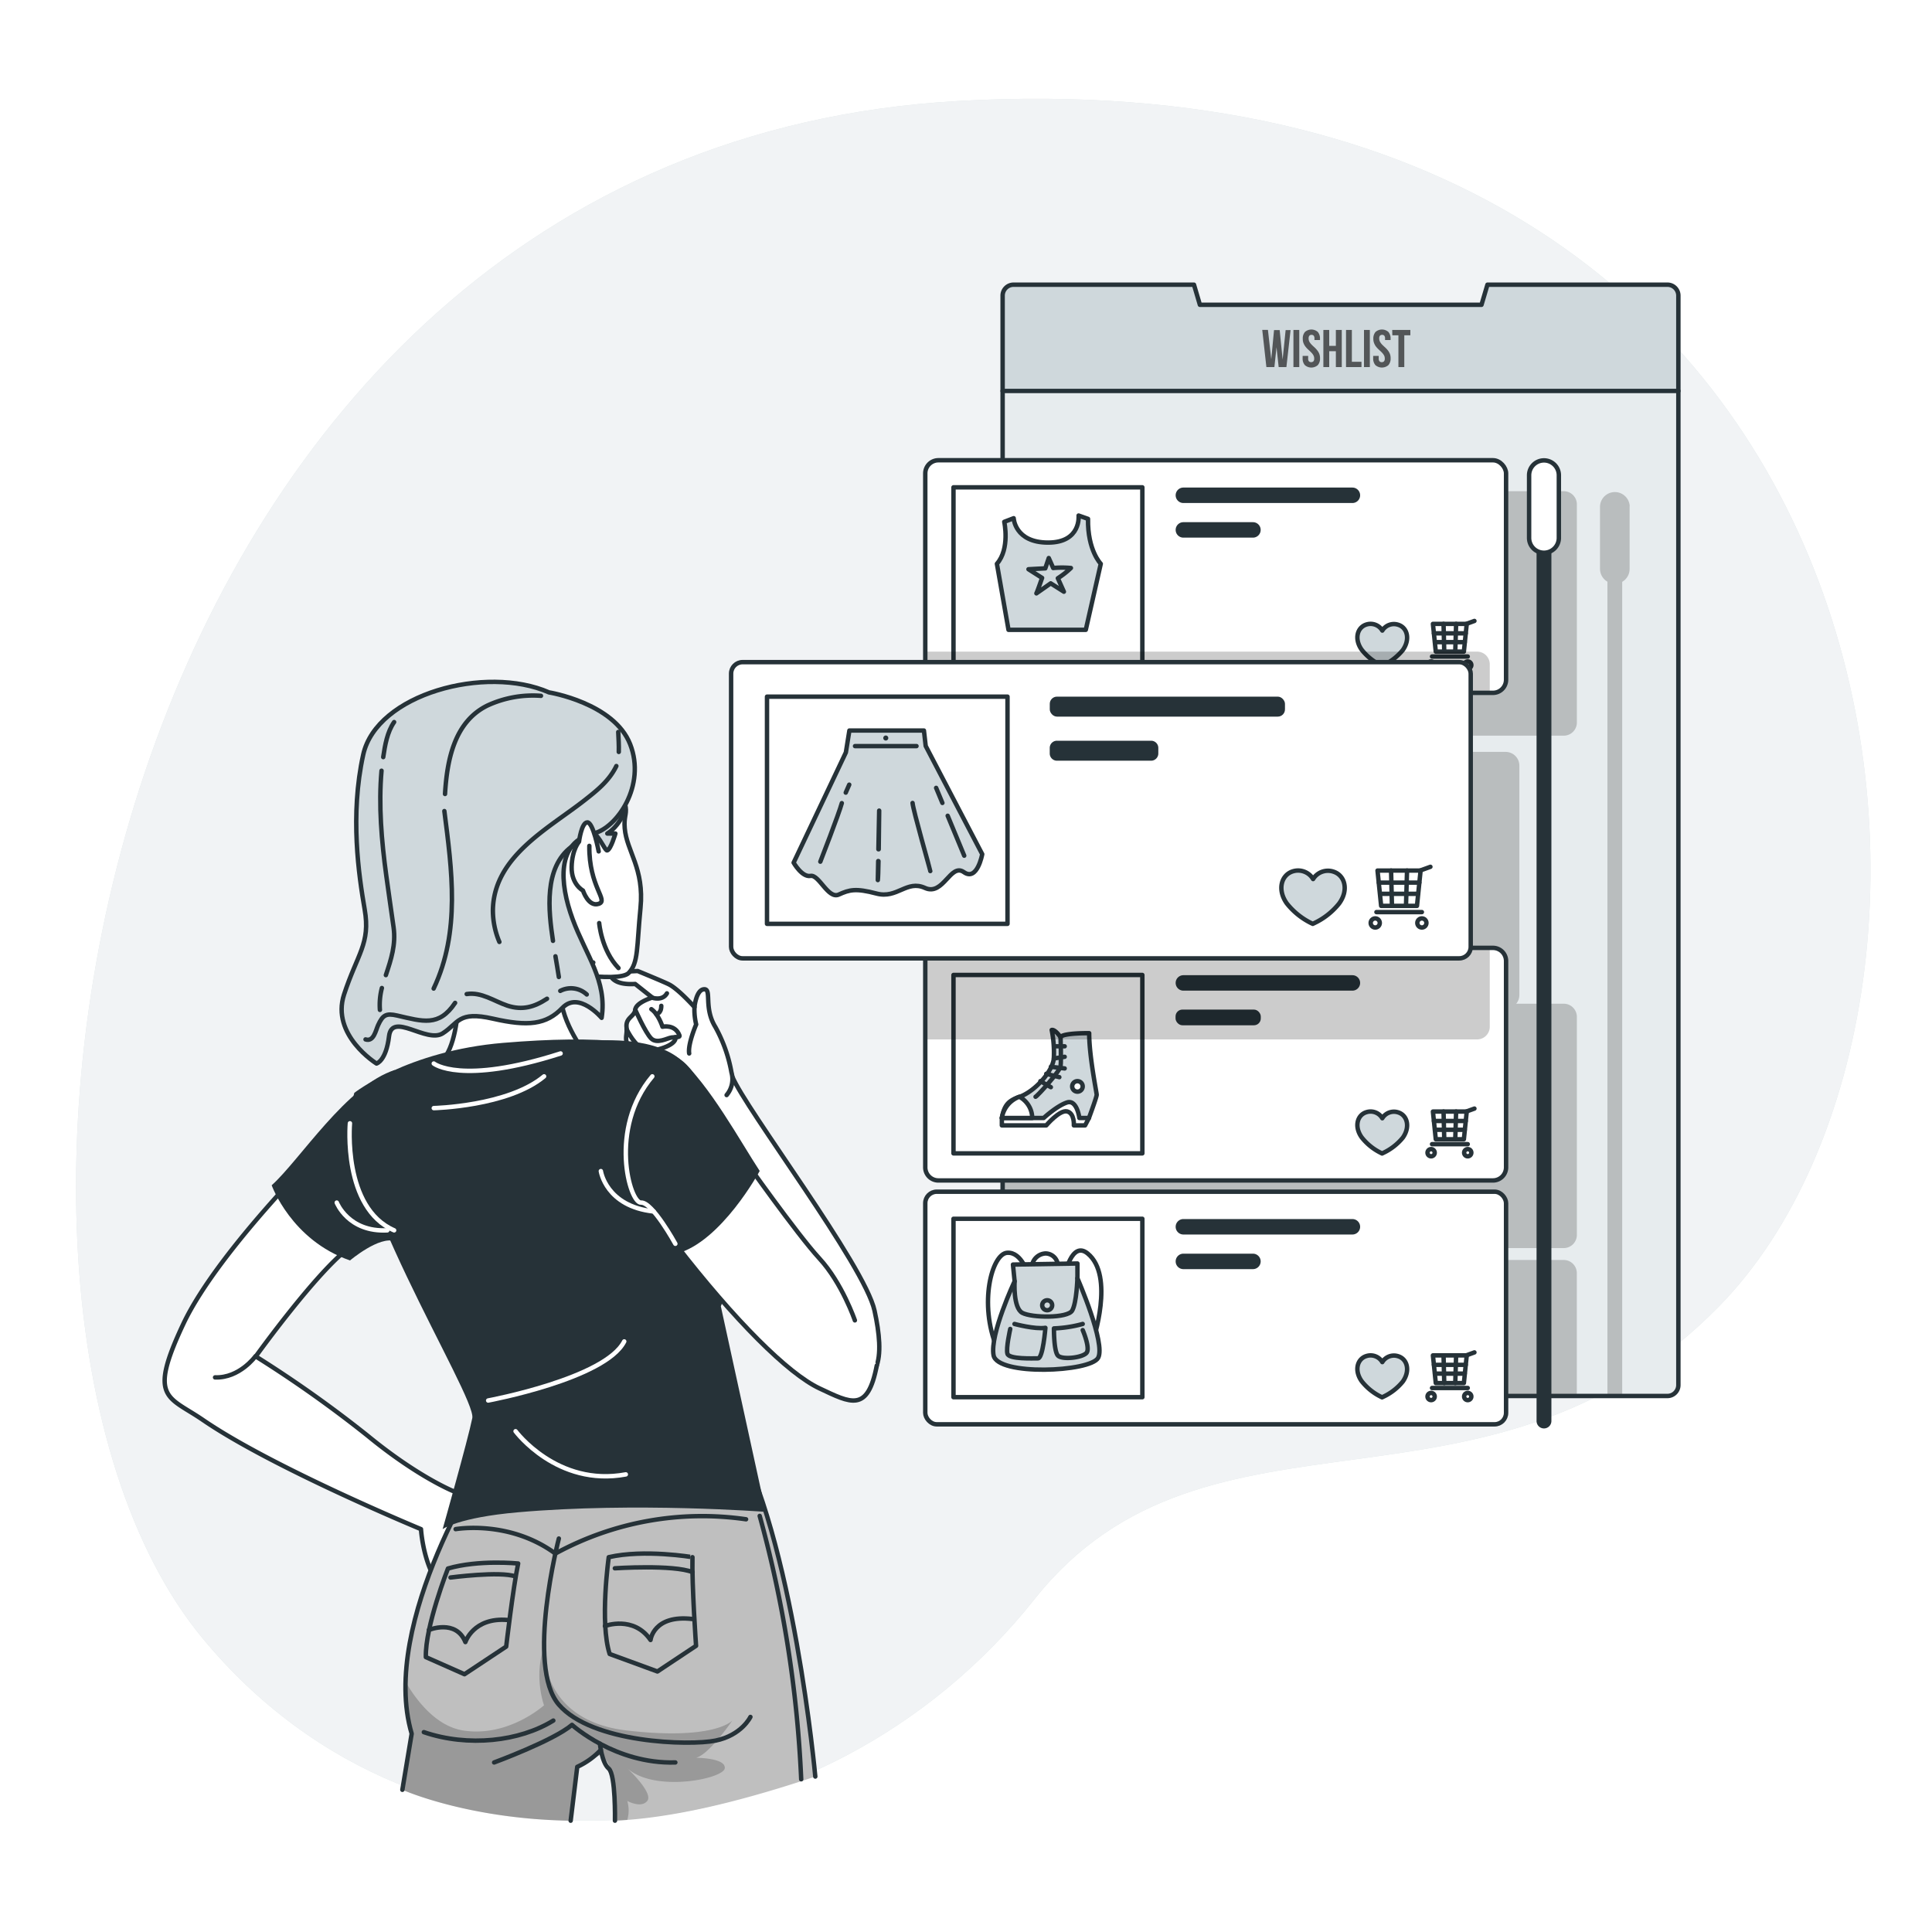 <svg class="animated" id="freepik_stories-online-wishes-list" xmlns="http://www.w3.org/2000/svg" xmlns:xlink="http://www.w3.org/1999/xlink" viewBox="0 0 500 500" version="1.1" xmlns:svgjs="http://svgjs.com/svgjs"><style>svg#freepik_stories-online-wishes-list:not(.animated) .animable {opacity: 0;}svg#freepik_stories-online-wishes-list.animated #freepik--Bubble--inject-3 {animation: 1s 1 forwards ease-in slideUp;animation-delay: 1s;opacity: 0}svg#freepik_stories-online-wishes-list.animated #freepik--Character--inject-3 {animation: 1s 1 forwards ease-in slideLeft;animation-delay: 0s;}            @keyframes slideUp {                0% {                    opacity: 0;                    transform: translateY(30px);                }                100% {                    opacity: 1;                    transform: inherit;                }            }                    @keyframes slideLeft {                0% {                    opacity: 0;                    transform: translateX(-30px);                }                100% {                    opacity: 1;                    transform: translateX(0);                }            }        </style><g id="freepik--background-simple--inject-3" class="animable" style="transform-origin: 251.881px 248.831px;"><g id="el07o7ehe90ae4"><path d="M67.93,167.09s-27.88,72,11.3,144.5S199.11,422.39,263.7,455.14s131.66,16.8,163.53-36.84-11.84-91.93-11.9-168.42,11.45-96.74-30-161.36-143.06-78.93-219.9-31S67.93,167.09,67.93,167.09Z" style="fill: rgb(255, 255, 255); opacity: 0.7; transform-origin: 248.588px 250.609px;" class="animable"></path></g><path d="M248.12,26.13C25.63,38.58-22.13,333.68,52.38,423.93c57.83,70.05,160.94,58.49,215.36-10.08C312.56,357.4,385.1,399.1,444.9,338.06,522.81,258.53,497.77,12.16,248.12,26.13Z" style="fill: rgb(207, 216, 220); transform-origin: 251.881px 248.373px;" id="elbjurx17tq5g" class="animable"></path><g id="el51qhc36jybk"><path d="M248.12,26.13C25.63,38.58-22.13,333.68,52.38,423.93c57.83,70.05,160.94,58.49,215.36-10.08C312.56,357.4,385.1,399.1,444.9,338.06,522.81,258.53,497.77,12.16,248.12,26.13Z" style="fill: rgb(255, 255, 255); opacity: 0.7; transform-origin: 251.881px 248.373px;" class="animable"></path></g></g><g id="freepik--Interface--inject-3" class="animable" style="transform-origin: 311.785px 221.68px;"><path d="M434.36,76.51V358.45a2.83,2.83,0,0,1-2.82,2.83H262.31a2.83,2.83,0,0,1-2.83-2.83V76.51a2.83,2.83,0,0,1,2.83-2.83H309l1.53,5.2h72.88l1.54-5.2h46.64A2.83,2.83,0,0,1,434.36,76.51Z" style="fill: rgb(207, 216, 220); transform-origin: 346.92px 217.48px;" id="el0r3sif7hrypn" class="animable"></path><g style="clip-path: url(&quot;#freepik--clip-path--inject-3&quot;); transform-origin: 346.79px 231.11px;" id="elwjzsad6nic" class="animable"><g id="el7808mf4hagy"><path d="M434.36,100.94V358.45a2.83,2.83,0,0,1-2.82,2.83H262.31a2.83,2.83,0,0,1-2.83-2.83V100.94Z" style="fill: rgb(255, 255, 255); opacity: 0.5; transform-origin: 346.92px 231.11px;" class="animable"></path></g><g id="elkl631jt0rj7"><g style="opacity: 0.2; transform-origin: 340.495px 244.2px;" class="animable"><path d="M404.69,127.12H259.22v63.27H404.69a3.4,3.4,0,0,0,3.4-3.4V130.52A3.4,3.4,0,0,0,404.69,127.12Z" id="elldtsiufc62o" class="animable" style="transform-origin: 333.655px 158.755px;"></path><path d="M389.64,194.59H259.22v66.48H389.64a3.57,3.57,0,0,0,3.57-3.57V198.15A3.56,3.56,0,0,0,389.64,194.59Z" id="el70sskkbppfb" class="animable" style="transform-origin: 326.215px 227.83px;"></path><path d="M404.69,259.76H259.22V323H404.69a3.4,3.4,0,0,0,3.4-3.39V263.16A3.4,3.4,0,0,0,404.69,259.76Z" id="eluqkueoy7k19" class="animable" style="transform-origin: 333.655px 291.38px;"></path><path d="M408.08,329.48v31.8H262.31a2.83,2.83,0,0,1-2.83-2.83V326.08H404.69A3.4,3.4,0,0,1,408.08,329.48Z" id="elx3ftym2a838" class="animable" style="transform-origin: 333.78px 343.68px;"></path><path d="M421.74,131v16.26a3.85,3.85,0,0,1-1.92,3.32V361.28H416V150.54a3.85,3.85,0,0,1-1.92-3.32V131a3.85,3.85,0,0,1,7.69,0Z" id="el8v5givttinw" class="animable" style="transform-origin: 417.925px 244.313px;"></path></g></g></g><path d="M434.36,76.51V358.45a2.83,2.83,0,0,1-2.82,2.83H262.31a2.83,2.83,0,0,1-2.83-2.83V76.51a2.83,2.83,0,0,1,2.83-2.83H309l1.53,5.2h72.88l1.54-5.2h46.64A2.83,2.83,0,0,1,434.36,76.51Z" style="fill: none; stroke: rgb(38, 50, 56); stroke-linecap: round; stroke-linejoin: round; stroke-width: 1.145px; transform-origin: 346.92px 217.48px;" id="elgizw90s02zk" class="animable"></path><line x1="259.48" y1="101.18" x2="434.36" y2="101.18" style="fill: none; stroke: rgb(38, 50, 56); stroke-linecap: round; stroke-linejoin: round; stroke-width: 1.145px; transform-origin: 346.92px 101.18px;" id="ela4yg2iha2gp" class="animable"></line><rect x="239.46" y="119.11" width="150.31" height="60.2" rx="3.4" style="fill: rgb(255, 255, 255); transform-origin: 314.615px 149.21px;" id="elftk7syolst" class="animable"></rect><g style="clip-path: url(&quot;#freepik--clip-path-2--inject-3&quot;); transform-origin: 312.505px 152.715px;" id="elcedmcxwtear" class="animable"><rect x="246.76" y="126.12" width="48.88" height="46.17" style="fill: rgb(255, 255, 255); stroke: rgb(38, 50, 56); stroke-linecap: round; stroke-linejoin: round; stroke-width: 1.145px; transform-origin: 271.2px 149.205px;" id="elh7t827843yl" class="animable"></rect><path d="M350,130.18H306.26a2,2,0,0,1-2-2h0a2,2,0,0,1,2-2H350a2,2,0,0,1,2,2h0A2,2,0,0,1,350,130.18Z" style="fill: rgb(38, 50, 56); transform-origin: 328.13px 128.18px;" id="elzpe09iqmrm" class="animable"></path><path d="M324.26,139.14h-18a2,2,0,0,1-2-2h0a2,2,0,0,1,2-2h18a2,2,0,0,1,2,2h0A2,2,0,0,1,324.26,139.14Z" style="fill: rgb(38, 50, 56); transform-origin: 315.26px 137.14px;" id="el6b535i057ir" class="animable"></path><path d="M361.86,161.69a3.52,3.52,0,0,0-4.12,1.5,3.53,3.53,0,0,0-4.1-1.57c-2.38.72-3.22,3.73-1.25,6.51a14.5,14.5,0,0,0,4.91,4l.38.18.37-.17a14.5,14.5,0,0,0,5-3.91C365,165.46,364.23,162.43,361.86,161.69Z" style="fill: rgb(207, 216, 220); stroke: rgb(38, 50, 56); stroke-linecap: round; stroke-linejoin: round; stroke-width: 1.145px; transform-origin: 357.724px 166.883px;" id="elgxmt1tzs1pk" class="animable"></path><polygon points="378.85 168.64 371.58 168.64 370.84 161.46 379.59 161.46 378.85 168.64" style="fill: rgb(255, 255, 255); stroke: rgb(38, 50, 56); stroke-linecap: round; stroke-linejoin: round; stroke-width: 1.145px; transform-origin: 375.215px 165.05px;" id="el2jgec6fywb7" class="animable"></polygon><line x1="371.1" y1="163.91" x2="379.33" y2="163.91" style="fill: rgb(255, 255, 255); stroke: rgb(38, 50, 56); stroke-linecap: round; stroke-linejoin: round; stroke-width: 1.145px; transform-origin: 375.215px 163.91px;" id="elcnu1cdojm4i" class="animable"></line><line x1="371.36" y1="166.19" x2="379.07" y2="166.19" style="fill: rgb(255, 255, 255); stroke: rgb(38, 50, 56); stroke-linecap: round; stroke-linejoin: round; stroke-width: 1.145px; transform-origin: 375.215px 166.19px;" id="elpl9ctvswxfe" class="animable"></line><line x1="373.59" y1="161.46" x2="373.77" y2="168.64" style="fill: rgb(255, 255, 255); stroke: rgb(38, 50, 56); stroke-linecap: round; stroke-linejoin: round; stroke-width: 1.145px; transform-origin: 373.68px 165.05px;" id="el32nj52sb2gw" class="animable"></line><line x1="376.84" y1="161.46" x2="376.62" y2="168.64" style="fill: rgb(255, 255, 255); stroke: rgb(38, 50, 56); stroke-linecap: round; stroke-linejoin: round; stroke-width: 1.145px; transform-origin: 376.73px 165.05px;" id="elwxinyp7d03" class="animable"></line><line x1="379.55" y1="161.44" x2="381.58" y2="160.7" style="fill: rgb(255, 255, 255); stroke: rgb(38, 50, 56); stroke-linecap: round; stroke-linejoin: round; stroke-width: 1.145px; transform-origin: 380.565px 161.07px;" id="elwufbehh928" class="animable"></line><path d="M380.78,172.12a.93.93,0,1,1-.93-.93A.93.93,0,0,1,380.78,172.12Z" style="fill: rgb(255, 255, 255); stroke: rgb(38, 50, 56); stroke-linecap: round; stroke-linejoin: round; stroke-width: 1.145px; transform-origin: 379.85px 172.12px;" id="el9voxs3zf8kb" class="animable"></path><path d="M371.3,172.12a.93.93,0,1,1-.93-.93A.93.93,0,0,1,371.3,172.12Z" style="fill: rgb(255, 255, 255); stroke: rgb(38, 50, 56); stroke-linecap: round; stroke-linejoin: round; stroke-width: 1.145px; transform-origin: 370.37px 172.12px;" id="elg4hthyqhnyg" class="animable"></path><line x1="370.61" y1="169.91" x2="379.85" y2="169.91" style="fill: rgb(255, 255, 255); stroke: rgb(38, 50, 56); stroke-linecap: round; stroke-linejoin: round; stroke-width: 1.145px; transform-origin: 375.23px 169.91px;" id="elmyzly9v455" class="animable"></line><path d="M258,145.91,261,163h20l3.88-17.09s-3.44-3.47-3.3-11.63l-2.44-.86s.72,7-7.9,7-8.9-6.31-8.9-6.31l-2.44.94S261.44,142,258,145.91Z" style="fill: rgb(207, 216, 220); stroke: rgb(38, 50, 56); stroke-linecap: round; stroke-linejoin: round; stroke-width: 1.145px; transform-origin: 271.44px 148.21px;" id="eloysh2afxqk" class="animable"></path><path d="M277.15,147a25,25,0,0,0-4.58,0l-1.15-2.58-.9,2.67c-2.31.11-4.35.23-4.35.23l3.52,2.24c-.61,1.76-1.2,3.43-1.47,4,0,0,1.75-1.21,3.7-2.59l3.41,2.16-1.56-3.48A22.49,22.49,0,0,0,277.15,147Z" style="fill: rgb(207, 216, 220); stroke: rgb(38, 50, 56); stroke-linecap: round; stroke-linejoin: round; stroke-width: 1.145px; transform-origin: 271.66px 148.99px;" id="elvuivw8p9q9c" class="animable"></path><g id="ell06qhu0ypd"><path d="M382.27,168.64H239.46v7.27a3.4,3.4,0,0,0,3.4,3.4H385.55v-7.39A3.28,3.28,0,0,0,382.27,168.64Z" style="opacity: 0.2; transform-origin: 312.505px 173.975px;" class="animable"></path></g></g><rect x="239.46" y="119.11" width="150.31" height="60.2" rx="3.4" style="fill: none; stroke: rgb(38, 50, 56); stroke-linecap: round; stroke-linejoin: round; stroke-width: 1.145px; transform-origin: 314.615px 149.21px;" id="eldlp3tmnj85p" class="animable"></rect><path d="M389.77,248.7v53.42a3.39,3.39,0,0,1-3.4,3.38H242.86a3.39,3.39,0,0,1-3.4-3.38V248.7a3.4,3.4,0,0,1,3.4-3.39H386.37A3.4,3.4,0,0,1,389.77,248.7Z" style="fill: rgb(255, 255, 255); transform-origin: 314.615px 275.405px;" id="elklbl3bbb00m" class="animable"></path><g style="clip-path: url(&quot;#freepik--clip-path-3--inject-3&quot;); transform-origin: 312.505px 272.28px;" id="elqzzjubb9wxi" class="animable"><rect x="246.76" y="252.32" width="48.88" height="46.17" style="fill: rgb(255, 255, 255); stroke: rgb(38, 50, 56); stroke-linecap: round; stroke-linejoin: round; stroke-width: 1.145px; transform-origin: 271.2px 275.405px;" id="ell6k5sv9a42" class="animable"></rect><path d="M350,256.38H306.26a2,2,0,0,1-2-2h0a2,2,0,0,1,2-2H350a2,2,0,0,1,2,2h0A2,2,0,0,1,350,256.38Z" style="fill: rgb(38, 50, 56); transform-origin: 328.13px 254.38px;" id="elrdnuyeflcs" class="animable"></path><rect x="304.23" y="261.28" width="22.06" height="4.06" rx="1.77" style="fill: rgb(38, 50, 56); transform-origin: 315.26px 263.31px;" id="elvoa8q782yo8" class="animable"></rect><path d="M361.86,287.89a3.52,3.52,0,0,0-4.12,1.51,3.52,3.52,0,0,0-4.1-1.57c-2.38.71-3.22,3.73-1.25,6.5a14.38,14.38,0,0,0,4.91,4l.38.19.37-.18a14.5,14.5,0,0,0,5-3.91C365,291.67,364.23,288.64,361.86,287.89Z" style="fill: rgb(207, 216, 220); stroke: rgb(38, 50, 56); stroke-linecap: round; stroke-linejoin: round; stroke-width: 1.145px; transform-origin: 357.724px 293.092px;" id="elveo1bra00sc" class="animable"></path><polygon points="378.85 294.84 371.58 294.84 370.84 287.67 379.59 287.67 378.85 294.84" style="fill: rgb(255, 255, 255); stroke: rgb(38, 50, 56); stroke-linecap: round; stroke-linejoin: round; stroke-width: 1.145px; transform-origin: 375.215px 291.255px;" id="elmjllv21232e" class="animable"></polygon><line x1="371.1" y1="290.11" x2="379.33" y2="290.11" style="fill: none; stroke: rgb(38, 50, 56); stroke-linecap: round; stroke-linejoin: round; stroke-width: 1.145px; transform-origin: 375.215px 290.11px;" id="elorw62g4x0le" class="animable"></line><line x1="371.36" y1="292.39" x2="379.07" y2="292.39" style="fill: none; stroke: rgb(38, 50, 56); stroke-linecap: round; stroke-linejoin: round; stroke-width: 1.145px; transform-origin: 375.215px 292.39px;" id="eliyd4qzm9yej" class="animable"></line><line x1="373.59" y1="287.67" x2="373.77" y2="294.84" style="fill: none; stroke: rgb(38, 50, 56); stroke-linecap: round; stroke-linejoin: round; stroke-width: 1.145px; transform-origin: 373.68px 291.255px;" id="elhfrphjhd5v9" class="animable"></line><line x1="376.84" y1="287.67" x2="376.62" y2="294.84" style="fill: none; stroke: rgb(38, 50, 56); stroke-linecap: round; stroke-linejoin: round; stroke-width: 1.145px; transform-origin: 376.73px 291.255px;" id="eleenugrxlo" class="animable"></line><line x1="379.55" y1="287.64" x2="381.58" y2="286.9" style="fill: none; stroke: rgb(38, 50, 56); stroke-linecap: round; stroke-linejoin: round; stroke-width: 1.145px; transform-origin: 380.565px 287.27px;" id="el83y3z4uzsg" class="animable"></line><path d="M380.78,298.32a.93.93,0,1,1-.93-.93A.93.93,0,0,1,380.78,298.32Z" style="fill: rgb(255, 255, 255); stroke: rgb(38, 50, 56); stroke-linecap: round; stroke-linejoin: round; stroke-width: 1.145px; transform-origin: 379.85px 298.32px;" id="eltjdwoxvu1q" class="animable"></path><path d="M371.3,298.32a.93.93,0,1,1-.93-.93A.93.93,0,0,1,371.3,298.32Z" style="fill: rgb(255, 255, 255); stroke: rgb(38, 50, 56); stroke-linecap: round; stroke-linejoin: round; stroke-width: 1.145px; transform-origin: 370.37px 298.32px;" id="el2tcryb5q9wv" class="animable"></path><line x1="370.61" y1="296.11" x2="379.85" y2="296.11" style="fill: none; stroke: rgb(38, 50, 56); stroke-linecap: round; stroke-linejoin: round; stroke-width: 1.145px; transform-origin: 375.23px 296.11px;" id="el7peivk2seop" class="animable"></line><path d="M259.28,289.33v1.92h11.49s3.48-4.11,5.42-3.61,1.72,3.61,1.72,3.61h2.91l1-1.92L281,278.77Z" style="fill: rgb(255, 255, 255); stroke: rgb(38, 50, 56); stroke-linecap: round; stroke-linejoin: round; stroke-width: 1.145px; transform-origin: 270.55px 285.01px;" id="elwet3pl1d23g" class="animable"></path><path d="M259.28,289.33h10.83s3.39-3.12,6-4,3.23,4,3.23,4h2.48s2-5.39,2-6-1.94-9.91-1.94-15.94c0,0-6.57-.11-7.43,1,0,0-1.4-2.05-2.27-1.83a29.57,29.57,0,0,1,.54,7.43c-.32,3.23-4.74,8.4-8.94,9.91C261.05,284.83,259.93,285.88,259.28,289.33Z" style="fill: rgb(207, 216, 220); stroke: rgb(38, 50, 56); stroke-linecap: round; stroke-linejoin: round; stroke-width: 1.145px; transform-origin: 271.55px 277.937px;" id="elh53ndosqhjb" class="animable"></path><path d="M274.47,268.33s.21,6.35,0,7.64-5.93,7.65-6.47,7.87" style="fill: none; stroke: rgb(38, 50, 56); stroke-linecap: round; stroke-linejoin: round; stroke-width: 1.145px; transform-origin: 271.282px 276.085px;" id="elgqrsqyluknt" class="animable"></path><line x1="272.76" y1="270.78" x2="275.54" y2="270.78" style="fill: none; stroke: rgb(38, 50, 56); stroke-linecap: round; stroke-linejoin: round; stroke-width: 1.145px; transform-origin: 274.15px 270.78px;" id="elj1gqo5u7fog" class="animable"></line><line x1="272.74" y1="273.93" x2="275.54" y2="273.5" style="fill: none; stroke: rgb(38, 50, 56); stroke-linecap: round; stroke-linejoin: round; stroke-width: 1.145px; transform-origin: 274.14px 273.715px;" id="els7h8ecfxvj" class="animable"></line><line x1="271.96" y1="276.08" x2="275.54" y2="276.51" style="fill: none; stroke: rgb(38, 50, 56); stroke-linecap: round; stroke-linejoin: round; stroke-width: 1.145px; transform-origin: 273.75px 276.295px;" id="el7z5zga3z4g5" class="animable"></line><line x1="270.77" y1="277.9" x2="274.15" y2="278.77" style="fill: none; stroke: rgb(38, 50, 56); stroke-linecap: round; stroke-linejoin: round; stroke-width: 1.145px; transform-origin: 272.46px 278.335px;" id="elz9f45lawz5a" class="animable"></line><line x1="269.25" y1="279.8" x2="271.96" y2="281.36" style="fill: none; stroke: rgb(38, 50, 56); stroke-linecap: round; stroke-linejoin: round; stroke-width: 1.145px; transform-origin: 270.605px 280.58px;" id="elwhkyfunm9j" class="animable"></line><path d="M263.8,283.84a6.31,6.31,0,0,1,3.34,5.49h-7.86A7,7,0,0,1,263.8,283.84Z" style="fill: rgb(255, 255, 255); stroke: rgb(38, 50, 56); stroke-linecap: round; stroke-linejoin: round; stroke-width: 1.145px; transform-origin: 263.21px 286.585px;" id="elm06g1vdmhjt" class="animable"></path><path d="M280.2,281.16a1.36,1.36,0,1,1-1.36-1.36A1.36,1.36,0,0,1,280.2,281.16Z" style="fill: rgb(255, 255, 255); stroke: rgb(38, 50, 56); stroke-linecap: round; stroke-linejoin: round; stroke-width: 1.145px; transform-origin: 278.84px 281.16px;" id="elbfzonh8ytfk" class="animable"></path><g id="elzub2ipk3kbj"><path d="M385.55,245.31H242.86a3.4,3.4,0,0,0-3.4,3.39V269H382.27a3.28,3.28,0,0,0,3.28-3.28Z" style="opacity: 0.2; transform-origin: 312.505px 257.155px;" class="animable"></path></g></g><path d="M389.77,248.7v53.42a3.39,3.39,0,0,1-3.4,3.38H242.86a3.39,3.39,0,0,1-3.4-3.38V248.7a3.4,3.4,0,0,1,3.4-3.39H386.37A3.4,3.4,0,0,1,389.77,248.7Z" style="fill: none; stroke: rgb(38, 50, 56); stroke-linecap: round; stroke-linejoin: round; stroke-width: 1.145px; transform-origin: 314.615px 275.405px;" id="el15jan8dzlc9" class="animable"></path><rect x="239.46" y="308.41" width="150.31" height="60.2" rx="2.97" style="fill: rgb(255, 255, 255); stroke: rgb(38, 50, 56); stroke-linecap: round; stroke-linejoin: round; stroke-width: 1.145px; transform-origin: 314.615px 338.51px;" id="elefbbt5d1udv" class="animable"></rect><rect x="246.76" y="315.42" width="48.88" height="46.17" style="fill: rgb(255, 255, 255); stroke: rgb(38, 50, 56); stroke-linecap: round; stroke-linejoin: round; stroke-width: 1.145px; transform-origin: 271.2px 338.505px;" id="elpyfb8rg14df" class="animable"></rect><path d="M350,319.49H306.26a2,2,0,0,1-2-2h0a2,2,0,0,1,2-2H350a2,2,0,0,1,2,2h0A2,2,0,0,1,350,319.49Z" style="fill: rgb(38, 50, 56); transform-origin: 328.13px 317.49px;" id="el1lmo078o0bj" class="animable"></path><path d="M324.26,328.45h-18a2,2,0,0,1-2-2h0a2,2,0,0,1,2-2h18a2,2,0,0,1,2,2h0A2,2,0,0,1,324.26,328.45Z" style="fill: rgb(38, 50, 56); transform-origin: 315.26px 326.45px;" id="elr79fayf8vo" class="animable"></path><path d="M361.86,351a3.52,3.52,0,0,0-4.12,1.51,3.52,3.52,0,0,0-4.1-1.57c-2.38.71-3.22,3.73-1.25,6.5a14.38,14.38,0,0,0,4.91,4l.38.19.37-.18a14.26,14.26,0,0,0,5-3.91C365,354.77,364.23,351.74,361.86,351Z" style="fill: rgb(207, 216, 220); stroke: rgb(38, 50, 56); stroke-linecap: round; stroke-linejoin: round; stroke-width: 1.145px; transform-origin: 357.724px 356.202px;" id="el722h68s9q6j" class="animable"></path><polygon points="378.85 357.94 371.58 357.94 370.84 350.77 379.59 350.77 378.85 357.94" style="fill: rgb(255, 255, 255); stroke: rgb(38, 50, 56); stroke-linecap: round; stroke-linejoin: round; stroke-width: 1.145px; transform-origin: 375.215px 354.355px;" id="elae3h68qzu4f" class="animable"></polygon><line x1="371.1" y1="353.22" x2="379.33" y2="353.22" style="fill: rgb(255, 255, 255); stroke: rgb(38, 50, 56); stroke-linecap: round; stroke-linejoin: round; stroke-width: 1.145px; transform-origin: 375.215px 353.22px;" id="elu1goxxbt87e" class="animable"></line><line x1="371.36" y1="355.49" x2="379.07" y2="355.49" style="fill: rgb(255, 255, 255); stroke: rgb(38, 50, 56); stroke-linecap: round; stroke-linejoin: round; stroke-width: 1.145px; transform-origin: 375.215px 355.49px;" id="elv66cd98y83" class="animable"></line><line x1="373.59" y1="350.77" x2="373.77" y2="357.94" style="fill: rgb(255, 255, 255); stroke: rgb(38, 50, 56); stroke-linecap: round; stroke-linejoin: round; stroke-width: 1.145px; transform-origin: 373.68px 354.355px;" id="eleiyi3yw9ynd" class="animable"></line><line x1="376.84" y1="350.77" x2="376.62" y2="357.94" style="fill: rgb(255, 255, 255); stroke: rgb(38, 50, 56); stroke-linecap: round; stroke-linejoin: round; stroke-width: 1.145px; transform-origin: 376.73px 354.355px;" id="elkf0hmhck73f" class="animable"></line><line x1="379.55" y1="350.74" x2="381.58" y2="350" style="fill: rgb(255, 255, 255); stroke: rgb(38, 50, 56); stroke-linecap: round; stroke-linejoin: round; stroke-width: 1.145px; transform-origin: 380.565px 350.37px;" id="elynqpuytmfa" class="animable"></line><path d="M380.78,361.42a.93.93,0,1,1-.93-.93A.93.93,0,0,1,380.78,361.42Z" style="fill: rgb(255, 255, 255); stroke: rgb(38, 50, 56); stroke-linecap: round; stroke-linejoin: round; stroke-width: 1.145px; transform-origin: 379.85px 361.42px;" id="elizop4zkqels" class="animable"></path><path d="M371.3,361.42a.93.93,0,1,1-.93-.93A.93.93,0,0,1,371.3,361.42Z" style="fill: rgb(255, 255, 255); stroke: rgb(38, 50, 56); stroke-linecap: round; stroke-linejoin: round; stroke-width: 1.145px; transform-origin: 370.37px 361.42px;" id="ellc1yv8h8kbi" class="animable"></path><line x1="370.61" y1="359.21" x2="379.85" y2="359.21" style="fill: rgb(255, 255, 255); stroke: rgb(38, 50, 56); stroke-linecap: round; stroke-linejoin: round; stroke-width: 1.145px; transform-origin: 375.23px 359.21px;" id="el980vzrd7fl" class="animable"></line><path d="M275.54,330.15s1.75-9.16,5.93-5.76c7.11,5.76,1.36,22.71,1.36,22.71" style="fill: none; stroke: rgb(38, 50, 56); stroke-linecap: round; stroke-linejoin: round; stroke-width: 1.145px; transform-origin: 280.283px 335.367px;" id="elnqrp51agccg" class="animable"></path><path d="M266.17,330.15s-1.63-6.25-5.55-5.93-7.37,13.11-2.63,24.59" style="fill: none; stroke: rgb(38, 50, 56); stroke-linecap: round; stroke-linejoin: round; stroke-width: 1.145px; transform-origin: 260.931px 336.509px;" id="elhbib44hxlu" class="animable"></path><path d="M267.14,327.19a3.75,3.75,0,0,1,3.46-2.8,3.24,3.24,0,0,1,3.15,2.8" style="fill: none; stroke: rgb(38, 50, 56); stroke-linecap: round; stroke-linejoin: round; stroke-width: 1.145px; transform-origin: 270.445px 325.79px;" id="el71hopmnbscw" class="animable"></path><path d="M262.15,327.27l16.69-.28v3.82s7.37,16.9,5.36,20.59-26.07,4.72-27.07-.66,5.45-19.16,5.45-19.16Z" style="fill: rgb(207, 216, 220); stroke: rgb(38, 50, 56); stroke-linecap: round; stroke-linejoin: round; stroke-width: 1.145px; transform-origin: 270.786px 340.731px;" id="elwprmpaf7w" class="animable"></path><path d="M262.58,331.58s-.43,6.89,2,8.19,11.71,1.43,12.89-.58,1.36-8.38,1.36-8.38" style="fill: none; stroke: rgb(38, 50, 56); stroke-linecap: round; stroke-linejoin: round; stroke-width: 1.145px; transform-origin: 270.69px 335.769px;" id="elv61jxeiq44p" class="animable"></path><path d="M262.55,342.64s5.31,1.43,8,1c0,0-.63,7.9-1.92,7.9s-7.47.25-7.9-1.17.72-6.44.72-6.44" style="fill: none; stroke: rgb(38, 50, 56); stroke-linecap: round; stroke-linejoin: round; stroke-width: 1.145px; transform-origin: 265.592px 347.098px;" id="elf72q58v16ej" class="animable"></path><path d="M280.2,342.64a32.83,32.83,0,0,1-7.44,1.15s-.05,5.77,1,7,6.64.57,7.5-.77-1.05-5.78-1.05-5.78" style="fill: none; stroke: rgb(38, 50, 56); stroke-linecap: round; stroke-linejoin: round; stroke-width: 1.145px; transform-origin: 277.121px 347.04px;" id="eli14uwbeth" class="animable"></path><path d="M272.3,337.8a1.29,1.29,0,1,1-1.29-1.29A1.28,1.28,0,0,1,272.3,337.8Z" style="fill: none; stroke: rgb(38, 50, 56); stroke-linecap: round; stroke-linejoin: round; stroke-width: 1.145px; transform-origin: 271.01px 337.8px;" id="elrjhoq82arrs" class="animable"></path><rect x="189.21" y="171.36" width="191.41" height="76.66" rx="2.97" style="fill: rgb(255, 255, 255); stroke: rgb(38, 50, 56); stroke-linecap: round; stroke-linejoin: round; stroke-width: 1.145px; transform-origin: 284.915px 209.69px;" id="el9t7hp61lu6v" class="animable"></rect><rect x="198.5" y="180.29" width="62.24" height="58.8" style="fill: rgb(255, 255, 255); stroke: rgb(38, 50, 56); stroke-linecap: round; stroke-linejoin: round; stroke-width: 1.145px; transform-origin: 229.62px 209.69px;" id="elxn1mi1kljlh" class="animable"></rect><rect x="271.68" y="180.29" width="60.87" height="5.17" rx="1.86" style="fill: rgb(38, 50, 56); transform-origin: 302.115px 182.875px;" id="el1zh2ek8mv41j" class="animable"></rect><path d="M273.54,191.7h24.37a1.86,1.86,0,0,1,1.86,1.86V195a1.87,1.87,0,0,1-1.87,1.87H273.54a1.87,1.87,0,0,1-1.87-1.87v-1.44A1.86,1.86,0,0,1,273.54,191.7Z" style="fill: rgb(38, 50, 56); transform-origin: 285.72px 194.285px;" id="el2w1f2hsem4e" class="animable"></path><path d="M345.08,225.58a4.5,4.5,0,0,0-5.25,1.92,4.52,4.52,0,0,0-5.23-2c-3,.91-4.1,4.75-1.59,8.29a18.46,18.46,0,0,0,6.25,5.07l.48.23.48-.23a18.12,18.12,0,0,0,6.32-5C349.12,230.39,348.09,226.53,345.08,225.58Z" style="fill: rgb(207, 216, 220); stroke: rgb(38, 50, 56); stroke-linecap: round; stroke-linejoin: round; stroke-width: 1.145px; transform-origin: 339.813px 232.192px;" id="elwp1bp3mch8h" class="animable"></path><polygon points="366.71 234.44 357.44 234.44 356.5 225.3 367.65 225.3 366.71 234.44" style="fill: rgb(255, 255, 255); stroke: rgb(38, 50, 56); stroke-linecap: round; stroke-linejoin: round; stroke-width: 1.145px; transform-origin: 362.075px 229.87px;" id="ellctgorlmmep" class="animable"></polygon><line x1="356.84" y1="228.42" x2="367.32" y2="228.42" style="fill: rgb(255, 255, 255); stroke: rgb(38, 50, 56); stroke-linecap: round; stroke-linejoin: round; stroke-width: 1.145px; transform-origin: 362.08px 228.42px;" id="els5uhwu8mgj" class="animable"></line><line x1="357.17" y1="231.32" x2="366.98" y2="231.32" style="fill: rgb(255, 255, 255); stroke: rgb(38, 50, 56); stroke-linecap: round; stroke-linejoin: round; stroke-width: 1.145px; transform-origin: 362.075px 231.32px;" id="elyx15kjhs2ie" class="animable"></line><line x1="360.01" y1="225.3" x2="360.24" y2="234.43" style="fill: rgb(255, 255, 255); stroke: rgb(38, 50, 56); stroke-linecap: round; stroke-linejoin: round; stroke-width: 1.145px; transform-origin: 360.125px 229.865px;" id="elmkuhvhiygxe" class="animable"></line><line x1="364.14" y1="225.3" x2="363.87" y2="234.43" style="fill: rgb(255, 255, 255); stroke: rgb(38, 50, 56); stroke-linecap: round; stroke-linejoin: round; stroke-width: 1.145px; transform-origin: 364.005px 229.865px;" id="el87uhq3piesf" class="animable"></line><line x1="367.6" y1="225.27" x2="370.19" y2="224.33" style="fill: rgb(255, 255, 255); stroke: rgb(38, 50, 56); stroke-linecap: round; stroke-linejoin: round; stroke-width: 1.145px; transform-origin: 368.895px 224.8px;" id="elbbdqu8dryp" class="animable"></line><circle cx="367.98" cy="238.86" r="1.18" style="fill: rgb(255, 255, 255); stroke: rgb(38, 50, 56); stroke-linecap: round; stroke-linejoin: round; stroke-width: 1.145px; transform-origin: 367.98px 238.86px;" id="elocjjmfrru6" class="animable"></circle><circle cx="355.91" cy="238.86" r="1.18" style="fill: rgb(255, 255, 255); stroke: rgb(38, 50, 56); stroke-linecap: round; stroke-linejoin: round; stroke-width: 1.145px; transform-origin: 355.91px 238.86px;" id="elvk5kdefxg7n" class="animable"></circle><line x1="356.22" y1="236.05" x2="367.98" y2="236.05" style="fill: rgb(255, 255, 255); stroke: rgb(38, 50, 56); stroke-linecap: round; stroke-linejoin: round; stroke-width: 1.145px; transform-origin: 362.1px 236.05px;" id="el5oluk44v1ox" class="animable"></line><path d="M219.82,189.06h19.29l.46,4,14.63,28s-1.28,7.11-4.75,4.65-5.31,6.25-10.06,4.09-7.16,2.87-12.54,1.45-7-1-9.77.26-5.12-5.24-7.32-4.83-4.37-3.42-4.37-3.42l13.52-28.53Z" style="fill: rgb(207, 216, 220); stroke: rgb(38, 50, 56); stroke-linecap: round; stroke-linejoin: round; stroke-width: 1.145px; transform-origin: 229.795px 210.366px;" id="elm4gkvivbho8" class="animable"></path><line x1="221.28" y1="193.09" x2="237.19" y2="193.09" style="fill: rgb(207, 216, 220); stroke: rgb(38, 50, 56); stroke-linecap: round; stroke-linejoin: round; stroke-width: 1.145px; transform-origin: 229.235px 193.09px;" id="el0tjvc2dhfswd" class="animable"></line><path d="M229.89,191a.65.65,0,0,1-1.3,0,.65.65,0,1,1,1.3,0Z" style="fill: rgb(38, 50, 56); transform-origin: 229.24px 191px;" id="elnwhc11gy22" class="animable"></path><path d="M212.3,223s4.8-12.34,5.56-15.15" style="fill: none; stroke: rgb(38, 50, 56); stroke-linecap: round; stroke-linejoin: round; stroke-width: 1.145px; transform-origin: 215.08px 215.425px;" id="el8t1q5hn25ya" class="animable"></path><path d="M227.41,219.79c.07-4.81.12-10,.12-10l-.2,10Z" style="fill: rgb(255, 255, 255); stroke: rgb(38, 50, 56); stroke-linecap: round; stroke-linejoin: round; stroke-width: 1.145px; transform-origin: 227.43px 214.79px;" id="eloh67voidldh" class="animable"></path><path d="M227.28,222.84l-.1,4.92c.07-.46.13-2.43.17-4.9Z" style="fill: rgb(255, 255, 255); stroke: rgb(38, 50, 56); stroke-linecap: round; stroke-linejoin: round; stroke-width: 1.145px; transform-origin: 227.265px 225.3px;" id="eltiy1dzr4awq" class="animable"></path><path d="M240.76,225.43c0-.28-4.46-15.77-4.59-17.62" style="fill: rgb(255, 255, 255); stroke: rgb(38, 50, 56); stroke-linecap: round; stroke-linejoin: round; stroke-width: 1.145px; transform-origin: 238.465px 216.62px;" id="elnayopgnjluq" class="animable"></path><path d="M243.89,207.8l-1.62-3.9" style="fill: rgb(255, 255, 255); stroke: rgb(38, 50, 56); stroke-linecap: round; stroke-linejoin: round; stroke-width: 1.145px; transform-origin: 243.08px 205.85px;" id="elk2ol5tyf51" class="animable"></path><path d="M249.54,221.45q-2.14-5.16-4.28-10.33" style="fill: rgb(255, 255, 255); stroke: rgb(38, 50, 56); stroke-linecap: round; stroke-linejoin: round; stroke-width: 1.145px; transform-origin: 247.4px 216.285px;" id="elv8v7fw4e2v" class="animable"></path><line x1="218.88" y1="205.13" x2="219.78" y2="203.07" style="fill: rgb(255, 255, 255); stroke: rgb(38, 50, 56); stroke-linecap: round; stroke-linejoin: round; stroke-width: 1.145px; transform-origin: 219.33px 204.1px;" id="elbmu4mlcfpwn" class="animable"></line><path d="M399.58,369.68h0a1.92,1.92,0,0,1-1.92-1.92V125.93a1.92,1.92,0,0,1,1.92-1.92h0a1.92,1.92,0,0,1,1.92,1.92V367.76A1.92,1.92,0,0,1,399.58,369.68Z" style="fill: rgb(38, 50, 56); transform-origin: 399.58px 246.845px;" id="elx23yaqiagp" class="animable"></path><path d="M399.58,143.05h0a3.84,3.84,0,0,1-3.85-3.84V123a3.85,3.85,0,0,1,3.85-3.85h0a3.85,3.85,0,0,1,3.85,3.85v16.25A3.85,3.85,0,0,1,399.58,143.05Z" style="fill: rgb(255, 255, 255); stroke: rgb(38, 50, 56); stroke-linecap: round; stroke-linejoin: round; stroke-width: 1.145px; transform-origin: 399.58px 131.1px;" id="elbo0abkknzk" class="animable"></path><g id="el4tlsa9m9snk"><g style="opacity: 0.6; transform-origin: 345.835px 90.201px;" class="animable"><path d="M330.36,89.88,329.81,95h-2.07l-1.07-9.62h1.47L329,93l.72-7.58h1.46l.76,7.64.78-7.64H334L332.92,95h-2Z" id="elslk935k9fa" class="animable" style="transform-origin: 330.335px 90.19px;"></path><path d="M334.74,85.39h1.51V95h-1.51Z" id="el14m8y51tv44" class="animable" style="transform-origin: 335.495px 90.195px;"></path><path d="M337.16,87.7a2.55,2.55,0,0,1,.56-1.79,2.52,2.52,0,0,1,3.33,0,2.59,2.59,0,0,1,.56,1.79V88h-1.43v-.4a1.08,1.08,0,0,0-.2-.73.72.72,0,0,0-.55-.21.73.73,0,0,0-.56.21,1.08,1.08,0,0,0-.2.73,1.72,1.72,0,0,0,.22.88,3.66,3.66,0,0,0,.55.71c.22.22.46.45.71.67a7,7,0,0,1,.7.74,3.56,3.56,0,0,1,.55.9,3,3,0,0,1,.22,1.2,2.57,2.57,0,0,1-.57,1.79,2.55,2.55,0,0,1-3.36,0,2.57,2.57,0,0,1-.57-1.79v-.59h1.43v.68a1,1,0,0,0,.21.73.88.88,0,0,0,1.14,0,1,1,0,0,0,.21-.73,1.66,1.66,0,0,0-.22-.87,3.31,3.31,0,0,0-.55-.71c-.22-.23-.45-.45-.7-.67a6.21,6.21,0,0,1-.71-.74,3.74,3.74,0,0,1-.55-.91A2.87,2.87,0,0,1,337.16,87.7Z" id="el12r4lmz4lra9" class="animable" style="transform-origin: 339.37px 90.202px;"></path><path d="M344,95h-1.51V85.39H344v4.12h1.72V85.39h1.53V95h-1.53V90.89H344Z" id="eljy8o6au516r" class="animable" style="transform-origin: 344.87px 90.195px;"></path><path d="M348.35,85.39h1.51v8.24h2.49V95h-4Z" id="elg8qi3q1yrw" class="animable" style="transform-origin: 350.35px 90.195px;"></path><path d="M353,85.39h1.51V95H353Z" id="eldncpo1u7kah" class="animable" style="transform-origin: 353.755px 90.195px;"></path><path d="M355.42,87.7a2.59,2.59,0,0,1,.56-1.79,2.53,2.53,0,0,1,3.34,0,2.59,2.59,0,0,1,.56,1.79V88h-1.43v-.4a1.08,1.08,0,0,0-.2-.73.73.73,0,0,0-.56-.21.75.75,0,0,0-.56.21,1.08,1.08,0,0,0-.19.73,1.72,1.72,0,0,0,.22.88,3.6,3.6,0,0,0,.54.71c.23.22.46.45.71.67a7.11,7.11,0,0,1,.71.74,3.87,3.87,0,0,1,.55.9,3,3,0,0,1,.22,1.2,2.57,2.57,0,0,1-.57,1.79,2.57,2.57,0,0,1-3.37,0,2.57,2.57,0,0,1-.57-1.79v-.59h1.43v.68a1,1,0,0,0,.22.73.77.77,0,0,0,.57.21.8.8,0,0,0,.57-.21,1,1,0,0,0,.21-.73,1.66,1.66,0,0,0-.22-.87,3.66,3.66,0,0,0-.55-.71c-.22-.23-.46-.45-.71-.67a7.11,7.11,0,0,1-.71-.74,3.42,3.42,0,0,1-.54-.91A2.87,2.87,0,0,1,355.42,87.7Z" id="eli4yydpaqwg" class="animable" style="transform-origin: 357.635px 90.2px;"></path><path d="M360.31,85.39H365v1.38h-1.57V95h-1.52V86.77h-1.58Z" id="el2q7xym079fu" class="animable" style="transform-origin: 362.655px 90.195px;"></path></g></g></g><g id="freepik--Bubble--inject-3" class="animable" style="transform-origin: 100.585px 115.518px;"><path d="M55.39,109c-.73-20.89,18.92-38.52,43.88-39.39S145.06,85,145.78,105.86c.68,19.24-15.95,35.71-38.09,38.87-1.75,11.42,3.65,16.73,3.65,16.73A29.51,29.51,0,0,1,94.9,145C73.16,143,56.05,127.91,55.39,109Z" style="fill: rgb(255, 255, 255); stroke: rgb(38, 50, 56); stroke-linecap: round; stroke-linejoin: round; stroke-width: 1.145px; transform-origin: 100.585px 115.518px;" id="el9n99ridseaj" class="animable"></path><path d="M89.13,93.65c6.23-1.78,9.91,2.1,11.55,4.59,1.74-2.42,5.58-6.16,11.73-4.14,6.68,2.2,8.85,10.8,3,18.51-4.18,5.54-10.81,9.26-14.2,10.9-.4.2-.77.36-1.07.5l-1.06-.54c-3.32-1.77-9.8-5.74-13.75-11.44C79.86,104.11,82.37,95.59,89.13,93.65Z" style="fill: rgb(207, 216, 220); transform-origin: 100.576px 108.604px;" id="el3n0z6qj62xi" class="animable"></path></g><g id="freepik--Character--inject-3" class="animable" style="transform-origin: 135.09px 323.833px;"><path d="M86,294.54s-29.39,28.63-38.56,48.1-4,18.63,5,24.79c18,12.38,56.51,28.31,56.51,28.31s.76,12.56,7.25,16.76,24.82-19.75,22.15-23.81-21-2.77-21-2.77-9.18-3.67-22.16-14.32a313.52,313.52,0,0,0-29-20.56s16-22.27,24.48-28.35,22.1-14.8,22.1-14.8" style="fill: rgb(255, 255, 255); stroke: rgb(38, 50, 56); stroke-linecap: round; stroke-linejoin: round; stroke-width: 1.145px; transform-origin: 90.616px 353.766px;" id="el19bsbmva5lf" class="animable"></path><path d="M211,459.77c-17.42,5.84-34.11,10.1-48.61,11.22-1.07.08-2.14.15-3.19.2-.19-3.48-.5-10-.85-12a9.23,9.23,0,0,0-2.8-5.17l-6.11,3.25-1.7,13.93c-26.65-.4-43.56-8-43.56-8l2.41-14.54a43.59,43.59,0,0,1-1.61-13.45c.74-27.14,21.41-58.33,21.41-58.33s47.49-33.51,63.22-6.34S211,459.77,211,459.77Z" style="fill: rgb(191, 191, 191); transform-origin: 157.59px 415.557px;" id="elgreeabf10m" class="animable"></path><g id="elo8n34oc57dn"><path d="M187.57,457.63c-.3,2.71-18,6.35-25.17.06.68.64,6.7,6.4,5.11,8.39s-5.17,0-5.17,0a8.76,8.76,0,0,1,0,4.91c-1.07.08-2.14.15-3.19.2-.19-3.48-.5-10-.85-12a9.23,9.23,0,0,0-2.8-5.17l-6.11,3.25-1.7,13.93c-26.65-.4-43.56-8-43.56-8l2.41-14.54a43.59,43.59,0,0,1-1.61-13.45c2.91,5,8,11.56,15,12.65,11.68,1.79,20.86-6.53,20.86-6.53s-2.71-7.53,0-14.94c0,0-1.3,18.86,21.52,21.47,22.24,2.54,27-2.36,27.21-2.58-.36.51-6,8.74-9.37,9.63C180.18,454.92,187.88,454.92,187.57,457.63Z" style="opacity: 0.2; transform-origin: 146.825px 448.795px;" class="animable"></path></g><path d="M211,459.77s-5.67-62-21.39-89.22-63.22,6.34-63.22,6.34S98,419.7,106.54,448.68l-2.41,14.52" style="fill: none; stroke: rgb(38, 50, 56); stroke-linecap: round; stroke-linejoin: round; stroke-width: 1.145px; transform-origin: 157.565px 411.551px;" id="ela4fbm38ppr" class="animable"></path><path d="M109.69,448.28c11.47,3.92,24.76,2.41,33.51-3" style="fill: none; stroke: rgb(38, 50, 56); stroke-linecap: round; stroke-linejoin: round; stroke-width: 1.145px; transform-origin: 126.445px 447.88px;" id="elobqlqxu0gnd" class="animable"></path><path d="M144.63,398.17s-8.6,33.05,0,43,33.74,10.67,40.53,9.3,9.05-6.13,9.05-6.13" style="fill: none; stroke: rgb(38, 50, 56); stroke-linecap: round; stroke-linejoin: round; stroke-width: 1.145px; transform-origin: 167.509px 424.583px;" id="elymtfqcah36" class="animable"></path><path d="M157.54,403s-2.38,16.9.24,25.05l12.36,4.53,10-6.64s-1.11-15.7-.93-22.94C179.24,403,166.76,400.88,157.54,403Z" style="fill: none; stroke: rgb(38, 50, 56); stroke-linecap: round; stroke-linejoin: round; stroke-width: 1.145px; transform-origin: 168.345px 417.319px;" id="elggzef1fj2w9" class="animable"></path><path d="M156.55,420.81s7.43-2.81,11.81,3.62c0,0,.74-6.64,10.88-5.43" style="fill: none; stroke: rgb(38, 50, 56); stroke-linecap: round; stroke-linejoin: round; stroke-width: 1.145px; transform-origin: 167.895px 421.641px;" id="elzqugx1i9txb" class="animable"></path><path d="M159.12,405.87s15.11-1,20.12,1" style="fill: none; stroke: rgb(38, 50, 56); stroke-linecap: round; stroke-linejoin: round; stroke-width: 1.145px; transform-origin: 169.18px 406.245px;" id="elz1khylgjhbg" class="animable"></path><path d="M115.93,405.93S110,421,110.21,428.86l10,4.43L131,426.14s1.76-15.09,3.1-21.51C134.05,404.63,123.87,403.61,115.93,405.93Z" style="fill: none; stroke: rgb(38, 50, 56); stroke-linecap: round; stroke-linejoin: round; stroke-width: 1.145px; transform-origin: 122.152px 418.848px;" id="el713oeqtmwcs" class="animable"></path><path d="M111,421.83s7-2.92,9.44,3.14c0,0,2.08-6.47,10.92-5.72" style="fill: none; stroke: rgb(38, 50, 56); stroke-linecap: round; stroke-linejoin: round; stroke-width: 1.145px; transform-origin: 121.18px 422.08px;" id="eldhw3rcwt9k5" class="animable"></path><path d="M116.59,408.26s12.84-1.7,16.84-.27" style="fill: none; stroke: rgb(38, 50, 56); stroke-linecap: round; stroke-linejoin: round; stroke-width: 1.145px; transform-origin: 125.01px 407.839px;" id="elzkriuerce88" class="animable"></path><path d="M117.92,395.74s13.81-2.47,25.81,6.32a79.31,79.31,0,0,1,49.35-8.87" style="fill: none; stroke: rgb(38, 50, 56); stroke-linecap: round; stroke-linejoin: round; stroke-width: 1.145px; transform-origin: 155.5px 397.216px;" id="elyjsuyuhl7ac" class="animable"></path><path d="M196.61,392.32a307.59,307.59,0,0,1,10.74,68.15" style="fill: none; stroke: rgb(38, 50, 56); stroke-linecap: round; stroke-linejoin: round; stroke-width: 1.145px; transform-origin: 201.98px 426.395px;" id="elvbkdd3fzkf" class="animable"></path><path d="M127.88,456.12s15.39-5.66,20.15-9.73c0,0,11.16,10.19,26.75,9.73" style="fill: none; stroke: rgb(38, 50, 56); stroke-linecap: round; stroke-linejoin: round; stroke-width: 1.145px; transform-origin: 151.33px 451.263px;" id="elkp5551yfmh8" class="animable"></path><path d="M159.15,471.19s.21-11.9-1.61-13.48-2.28-6.45-2.28-6.45" style="fill: none; stroke: rgb(38, 50, 56); stroke-linecap: round; stroke-linejoin: round; stroke-width: 1.145px; transform-origin: 157.209px 461.225px;" id="elv67vowms759" class="animable"></path><path d="M155.5,452.87a19.89,19.89,0,0,1-6.11,4.39l-1.7,13.93" style="fill: none; stroke: rgb(38, 50, 56); stroke-linecap: round; stroke-linejoin: round; stroke-width: 1.145px; transform-origin: 151.595px 462.03px;" id="elk8jka7qulc" class="animable"></path><path d="M189.5,278.56c3.23,8.21,34.29,48.93,36.83,60.64s2.29,21.89-12,18.33-20.27-47.06-36.06-70.25" style="fill: rgb(255, 255, 255); stroke: rgb(38, 50, 56); stroke-linecap: round; stroke-linejoin: round; stroke-width: 1.145px; transform-origin: 202.916px 318.405px;" id="elmvyyt5z0biq" class="animable"></path><path d="M188.05,283.4a6.35,6.35,0,0,0,1.25-5.87,37.83,37.83,0,0,0-4.18-11.77c-3.07-5-.84-9.84-2.9-9.74s-2.49,4.62-2.49,4.62-4-4.49-6.48-5.82c-1.13-.61-8.22-3.52-8.22-3.52l-7.25.35s-.06,3.43,6.6,3l4.44,3.52s-4.19,1.24-4.41,3.12-2.5,2-2.26,4.55-.94,2.89,1.16,6.14c2.51,3.9,5.07,2.62,5.07,2.62s2.13,11,4.44,13.16c1.18,1.09,3.62,1.26,6.29.7" style="fill: rgb(255, 255, 255); stroke: rgb(38, 50, 56); stroke-linecap: round; stroke-linejoin: round; stroke-width: 1.145px; transform-origin: 173.666px 270.036px;" id="el1h53wr1wiss" class="animable"></path><path d="M164.41,261.33s2.57,5.86,4.09,7.4,4.24-.09,5.28-.22c1.34-.16,2.27,0,2.06-.55-1.14-3-4.39-2.24-4.39-2.24s-1-3.23-2.88-4.55" style="fill: none; stroke: rgb(38, 50, 56); stroke-linecap: round; stroke-linejoin: round; stroke-width: 1.145px; transform-origin: 170.14px 265.279px;" id="el6cpael75sj3" class="animable"></path><path d="M179.73,260.64a16.09,16.09,0,0,0,.44,4.48s-2.2,5.1-1.81,7.51" style="fill: none; stroke: rgb(38, 50, 56); stroke-linecap: round; stroke-linejoin: round; stroke-width: 1.145px; transform-origin: 179.242px 266.635px;" id="eljvfk3m1ya2" class="animable"></path><path d="M162.15,266.31c1,2.17,3.14,5.1,5,5.55s8.14-1.31,7.64-3.43" style="fill: none; stroke: rgb(38, 50, 56); stroke-linecap: round; stroke-linejoin: round; stroke-width: 1.145px; transform-origin: 168.484px 269.12px;" id="el2w738yofyoc" class="animable"></path><path d="M169.82,262.42s1.32,0,1.32-2.11" style="fill: none; stroke: rgb(38, 50, 56); stroke-linecap: round; stroke-linejoin: round; stroke-width: 1.145px; transform-origin: 170.48px 261.365px;" id="elq9idb1ahmn" class="animable"></path><path d="M168.82,258.21s2.6.92,3.78-1.13" style="fill: none; stroke: rgb(38, 50, 56); stroke-linecap: round; stroke-linejoin: round; stroke-width: 1.145px; transform-origin: 170.71px 257.748px;" id="eluwesqgijnz" class="animable"></path><path d="M103.65,199c6.14-21.06,43.78-20.57,52.43-3.69s5.09,13.11,5.6,19.07,5.09,10.33,4.08,20.61-.51,14.19-3.06,16.82-21.23-.31-25.12-2.66C137.58,249.15,93,235.69,103.65,199Z" style="fill: rgb(255, 255, 255); stroke: rgb(38, 50, 56); stroke-linecap: round; stroke-linejoin: round; stroke-width: 1.145px; transform-origin: 133.956px 217.873px;" id="el31xuslf055" class="animable"></path><path d="M116.62,237.85c2.81,5.91,3.73,30.59-2.07,36.45,0,0,15.32,6.62,37.21-1.27,0,0-6.62-8.4-6.62-15.66s8.4-8.27,8.4-8.27" style="fill: rgb(255, 255, 255); stroke: rgb(38, 50, 56); stroke-linecap: round; stroke-linejoin: round; stroke-width: 1.145px; transform-origin: 134.045px 257.375px;" id="elc9nswpanytv" class="animable"></path><path d="M161.36,209.1c.9.56-1.32,4.87-4.19,6.62h2.09s-1.14,4-2.09,4.36-3.63-9.68-10.12-4.36C147.05,215.72,149.34,201.56,161.36,209.1Z" style="fill: rgb(207, 216, 220); stroke: rgb(38, 50, 56); stroke-linecap: round; stroke-linejoin: round; stroke-width: 1.145px; transform-origin: 154.306px 213.489px;" id="el142z1l425rl" class="animable"></path><path d="M142.08,179.19s16.8,2.72,21,13.41-3.44,21.74-9.54,23.12c-9.55,2.16-8.78,12.79-5.35,22.13s9,16,7.51,25.57c0,0-5.93-7-10.13-2.6s-8.93,4.87-18,2.81-8.83,1.15-13,3.8-13.12-5.67-13.89.76-3.24,7.05-3.24,7.05-11.84-7.33-8.4-17.87,6.87-13.14,5.34-22S90.54,211,94,195.31,125.69,172,142.08,179.19Z" style="fill: rgb(207, 216, 220); stroke: rgb(38, 50, 56); stroke-linecap: round; stroke-linejoin: round; stroke-width: 1.145px; transform-origin: 126.35px 225.853px;" id="eloyukulbh4c" class="animable"></path><path d="M154.94,220.34s-1.4-7.51-2.93-7.51-2.16,5-2.16,5-1.81,2-1.91,6.53,2.93,6.11,2.93,6.11,1.4,4.33,4.07,3.44-2.55-4.33-2.42-15" style="fill: rgb(255, 255, 255); stroke: rgb(38, 50, 56); stroke-linecap: round; stroke-linejoin: round; stroke-width: 1.145px; transform-origin: 151.819px 223.43px;" id="elojznkn4qrdb" class="animable"></path><path d="M155.07,238.89s.57,7.06,5,11.64" style="fill: rgb(255, 255, 255); stroke: rgb(38, 50, 56); stroke-linecap: round; stroke-linejoin: round; stroke-width: 1.145px; transform-origin: 157.57px 244.71px;" id="eln7rbsqehd3l" class="animable"></path><path d="M159.51,198.25c-1.87,3.85-5,6.32-8.29,8.9-9.42,7.38-23.44,14.55-23.66,28.37a20.92,20.92,0,0,0,1.68,8.25" style="fill: none; stroke: rgb(38, 50, 56); stroke-linecap: round; stroke-linejoin: round; stroke-width: 1.145px; transform-origin: 143.535px 221.01px;" id="elk48zcy1f2ai" class="animable"></path><path d="M143.75,247.49c.3,1.78.61,3.57.88,5.36" style="fill: none; stroke: rgb(38, 50, 56); stroke-linecap: round; stroke-linejoin: round; stroke-width: 1.145px; transform-origin: 144.19px 250.17px;" id="elzmaoc5erfh7" class="animable"></path><path d="M147.94,219.11c-7.25,5.37-6,16.6-4.83,24.38" style="fill: none; stroke: rgb(38, 50, 56); stroke-linecap: round; stroke-linejoin: round; stroke-width: 1.145px; transform-origin: 145.076px 231.3px;" id="elx2rhoy10dwp" class="animable"></path><path d="M115,209.9c1.93,15.16,4.22,31.18-2.77,45.94" style="fill: none; stroke: rgb(38, 50, 56); stroke-linecap: round; stroke-linejoin: round; stroke-width: 1.145px; transform-origin: 114.596px 232.87px;" id="elbtwd780398v" class="animable"></path><path d="M140,180.08a28.06,28.06,0,0,0-13.83,2.5c-8.61,4.2-10.48,14.16-11,22.9" style="fill: none; stroke: rgb(38, 50, 56); stroke-linecap: round; stroke-linejoin: round; stroke-width: 1.145px; transform-origin: 127.585px 192.741px;" id="elawq4nbq4gjg" class="animable"></path><path d="M98.83,255.7a17.42,17.42,0,0,0-.51,5.66" style="fill: none; stroke: rgb(38, 50, 56); stroke-linecap: round; stroke-linejoin: round; stroke-width: 1.145px; transform-origin: 98.551px 258.53px;" id="eluhwxsyrm5k" class="animable"></path><path d="M98.74,199.46c-.79,9,0,18.12,1.22,27.09.6,4.49,1.28,9,1.9,13.46s-.63,8.23-2,12.35" style="fill: none; stroke: rgb(38, 50, 56); stroke-linecap: round; stroke-linejoin: round; stroke-width: 1.145px; transform-origin: 100.223px 225.91px;" id="elzpt5sbpazs" class="animable"></path><path d="M102,186.87c-1.79,2.58-2.37,6-2.82,9.07" style="fill: none; stroke: rgb(38, 50, 56); stroke-linecap: round; stroke-linejoin: round; stroke-width: 1.145px; transform-origin: 100.59px 191.405px;" id="el3bui823imj1" class="animable"></path><path d="M145,256.44a6,6,0,0,1,6.85.93" style="fill: none; stroke: rgb(38, 50, 56); stroke-linecap: round; stroke-linejoin: round; stroke-width: 1.145px; transform-origin: 148.425px 256.567px;" id="el5la4s25gez" class="animable"></path><path d="M120.78,257.26c3.82-.59,7.07,1.84,10.53,3,3.87,1.26,6.94.39,10.26-1.79" style="fill: none; stroke: rgb(38, 50, 56); stroke-linecap: round; stroke-linejoin: round; stroke-width: 1.145px; transform-origin: 131.175px 259.006px;" id="el429m8k041s" class="animable"></path><path d="M94.6,269c2.13.68,2.63-2.33,3.26-3.7,1.21-2.62,2.07-3.13,4.92-2.48,6.63,1.52,10.82,3,15-3.28" style="fill: none; stroke: rgb(38, 50, 56); stroke-linecap: round; stroke-linejoin: round; stroke-width: 1.145px; transform-origin: 106.19px 264.319px;" id="elue8p27gmd1o" class="animable"></path><path d="M91.69,282.84s13.74-10.88,38.56-12.95,41.23-.55,47.34,5.56,16.57,27.46,16.67,37.79c.07,6.5-7.71,24.82-7.71,24.82l11.62,53.21s-33.73-2.57-64.13.11c-15.44,1.35-19.49,4.36-19.49,4.36s6.54-23.09,7.68-28.74S86,302.84,91.69,282.84Z" style="fill: rgb(38, 50, 56); transform-origin: 144.635px 332.379px;" id="elxbemu5ykgc" class="animable"></path><path d="M226.91,353.4c-2.36,12.27-6.69,9.73-14.83,5.91s-21.92-17.56-37.3-37.42l17.65-22.09s13.79,19.55,19.65,25.91,9.16,16,9.16,16" style="fill: rgb(255, 255, 255); stroke: rgb(38, 50, 56); stroke-linecap: round; stroke-linejoin: round; stroke-width: 1.145px; transform-origin: 200.845px 331.129px;" id="el425buym1qx8" class="animable"></path><path d="M153.54,269.39s14.86-1.54,22.33,4.65,16,21.81,20.74,29c0,0-9.92,18.36-21.53,21.42,0,0-5-8.15-9.18-10.69s-8.12-8.66-8.12-8.66" style="fill: rgb(38, 50, 56); transform-origin: 175.075px 296.84px;" id="el52rf43bhe4v" class="animable"></path><path d="M102.22,276.9c-12.44,3.89-24.66,23.36-31.91,29.85,0,0,5.09,14.23,20.28,19.45,0,0,7.65-6.47,11.63-4.94S102.22,276.9,102.22,276.9Z" style="fill: rgb(38, 50, 56); transform-origin: 87.149px 301.55px;" id="elaawzv8vh66s" class="animable"></path><path d="M160,189.44c.08,1.72.19,3.44.14,5.16" style="fill: none; stroke: rgb(38, 50, 56); stroke-linecap: round; stroke-linejoin: round; stroke-width: 1.145px; transform-origin: 160.076px 192.02px;" id="elic7zg9l0ot" class="animable"></path><path d="M66.11,351s-4.11,5.7-10.45,5.47" style="fill: none; stroke: rgb(38, 50, 56); stroke-linecap: round; stroke-linejoin: round; stroke-width: 1.145px; transform-origin: 60.885px 353.738px;" id="el01ttfj1zfhcb" class="animable"></path><path d="M174.78,321.89s-5.94-10.85-8.88-10.66-8.44-19.22,2.92-32.67" style="fill: none; stroke: rgb(255, 255, 255); stroke-linecap: round; stroke-linejoin: round; stroke-width: 1.145px; transform-origin: 168.368px 300.225px;" id="elyy9jc5cbg1e" class="animable"></path><path d="M112.26,275.24s7,5.68,32.82-2.61" style="fill: none; stroke: rgb(255, 255, 255); stroke-linecap: round; stroke-linejoin: round; stroke-width: 1.145px; transform-origin: 128.67px 274.884px;" id="elzdmkhyygyxf" class="animable"></path><path d="M112.26,286.78s19.22-.44,28.55-8.22" style="fill: none; stroke: rgb(255, 255, 255); stroke-linecap: round; stroke-linejoin: round; stroke-width: 1.145px; transform-origin: 126.535px 282.67px;" id="elzmsr3oassjh" class="animable"></path><path d="M90.56,290.71S88.62,312.6,102,318.41" style="fill: none; stroke: rgb(255, 255, 255); stroke-linecap: round; stroke-linejoin: round; stroke-width: 1.145px; transform-origin: 96.231px 304.56px;" id="elsbne0gzkmca" class="animable"></path><path d="M87.15,311.23s3,7.71,13.08,7.18" style="fill: none; stroke: rgb(255, 255, 255); stroke-linecap: round; stroke-linejoin: round; stroke-width: 1.145px; transform-origin: 93.69px 314.833px;" id="elim8k1k3cb1" class="animable"></path><path d="M155.5,303.08s1.33,9.13,13.68,10.45" style="fill: none; stroke: rgb(255, 255, 255); stroke-linecap: round; stroke-linejoin: round; stroke-width: 1.145px; transform-origin: 162.34px 308.305px;" id="elb9m4pytoup" class="animable"></path><path d="M126.34,362.45s30.32-5.64,35.21-15.29" style="fill: none; stroke: rgb(255, 255, 255); stroke-linecap: round; stroke-linejoin: round; stroke-width: 1.145px; transform-origin: 143.945px 354.805px;" id="elrrrw7nj0hvq" class="animable"></path><path d="M133.43,370.4s10.76,14.49,28.53,11.17" style="fill: none; stroke: rgb(255, 255, 255); stroke-linecap: round; stroke-linejoin: round; stroke-width: 1.145px; transform-origin: 147.695px 376.232px;" id="el2h28adkr41" class="animable"></path></g><defs>     <filter id="active" height="200%">         <feMorphology in="SourceAlpha" result="DILATED" operator="dilate" radius="2"></feMorphology>                <feFlood flood-color="#32DFEC" flood-opacity="1" result="PINK"></feFlood>        <feComposite in="PINK" in2="DILATED" operator="in" result="OUTLINE"></feComposite>        <feMerge>            <feMergeNode in="OUTLINE"></feMergeNode>            <feMergeNode in="SourceGraphic"></feMergeNode>        </feMerge>    </filter>    <filter id="hover" height="200%">        <feMorphology in="SourceAlpha" result="DILATED" operator="dilate" radius="2"></feMorphology>                <feFlood flood-color="#ff0000" flood-opacity="0.5" result="PINK"></feFlood>        <feComposite in="PINK" in2="DILATED" operator="in" result="OUTLINE"></feComposite>        <feMerge>            <feMergeNode in="OUTLINE"></feMergeNode>            <feMergeNode in="SourceGraphic"></feMergeNode>        </feMerge>            <feColorMatrix type="matrix" values="0   0   0   0   0                0   1   0   0   0                0   0   0   0   0                0   0   0   1   0 "></feColorMatrix>    </filter></defs><defs><clipPath id="freepik--clip-path--inject-3"><path d="M434.36,76.51V358.45a2.83,2.83,0,0,1-2.82,2.83H262.31a2.83,2.83,0,0,1-2.83-2.83V76.51a2.83,2.83,0,0,1,2.83-2.83H309l1.53,5.2h72.88l1.54-5.2h46.64A2.83,2.83,0,0,1,434.36,76.51Z" style="fill:#CFD8DC;stroke:#263238;stroke-linecap:round;stroke-linejoin:round;stroke-width:1.145px"></path></clipPath><clipPath id="freepik--clip-path-2--inject-3"><rect x="239.46" y="119.11" width="150.31" height="60.2" rx="3.4" style="fill:#fff;stroke:#263238;stroke-linecap:round;stroke-linejoin:round;stroke-width:1.145px"></rect></clipPath><clipPath id="freepik--clip-path-3--inject-3"><path d="M389.77,248.7v53.42a3.39,3.39,0,0,1-3.4,3.38H242.86a3.39,3.39,0,0,1-3.4-3.38V248.7a3.4,3.4,0,0,1,3.4-3.39H386.37A3.4,3.4,0,0,1,389.77,248.7Z" style="fill:#fff;stroke:#263238;stroke-linecap:round;stroke-linejoin:round;stroke-width:1.145px"></path></clipPath></defs></svg>